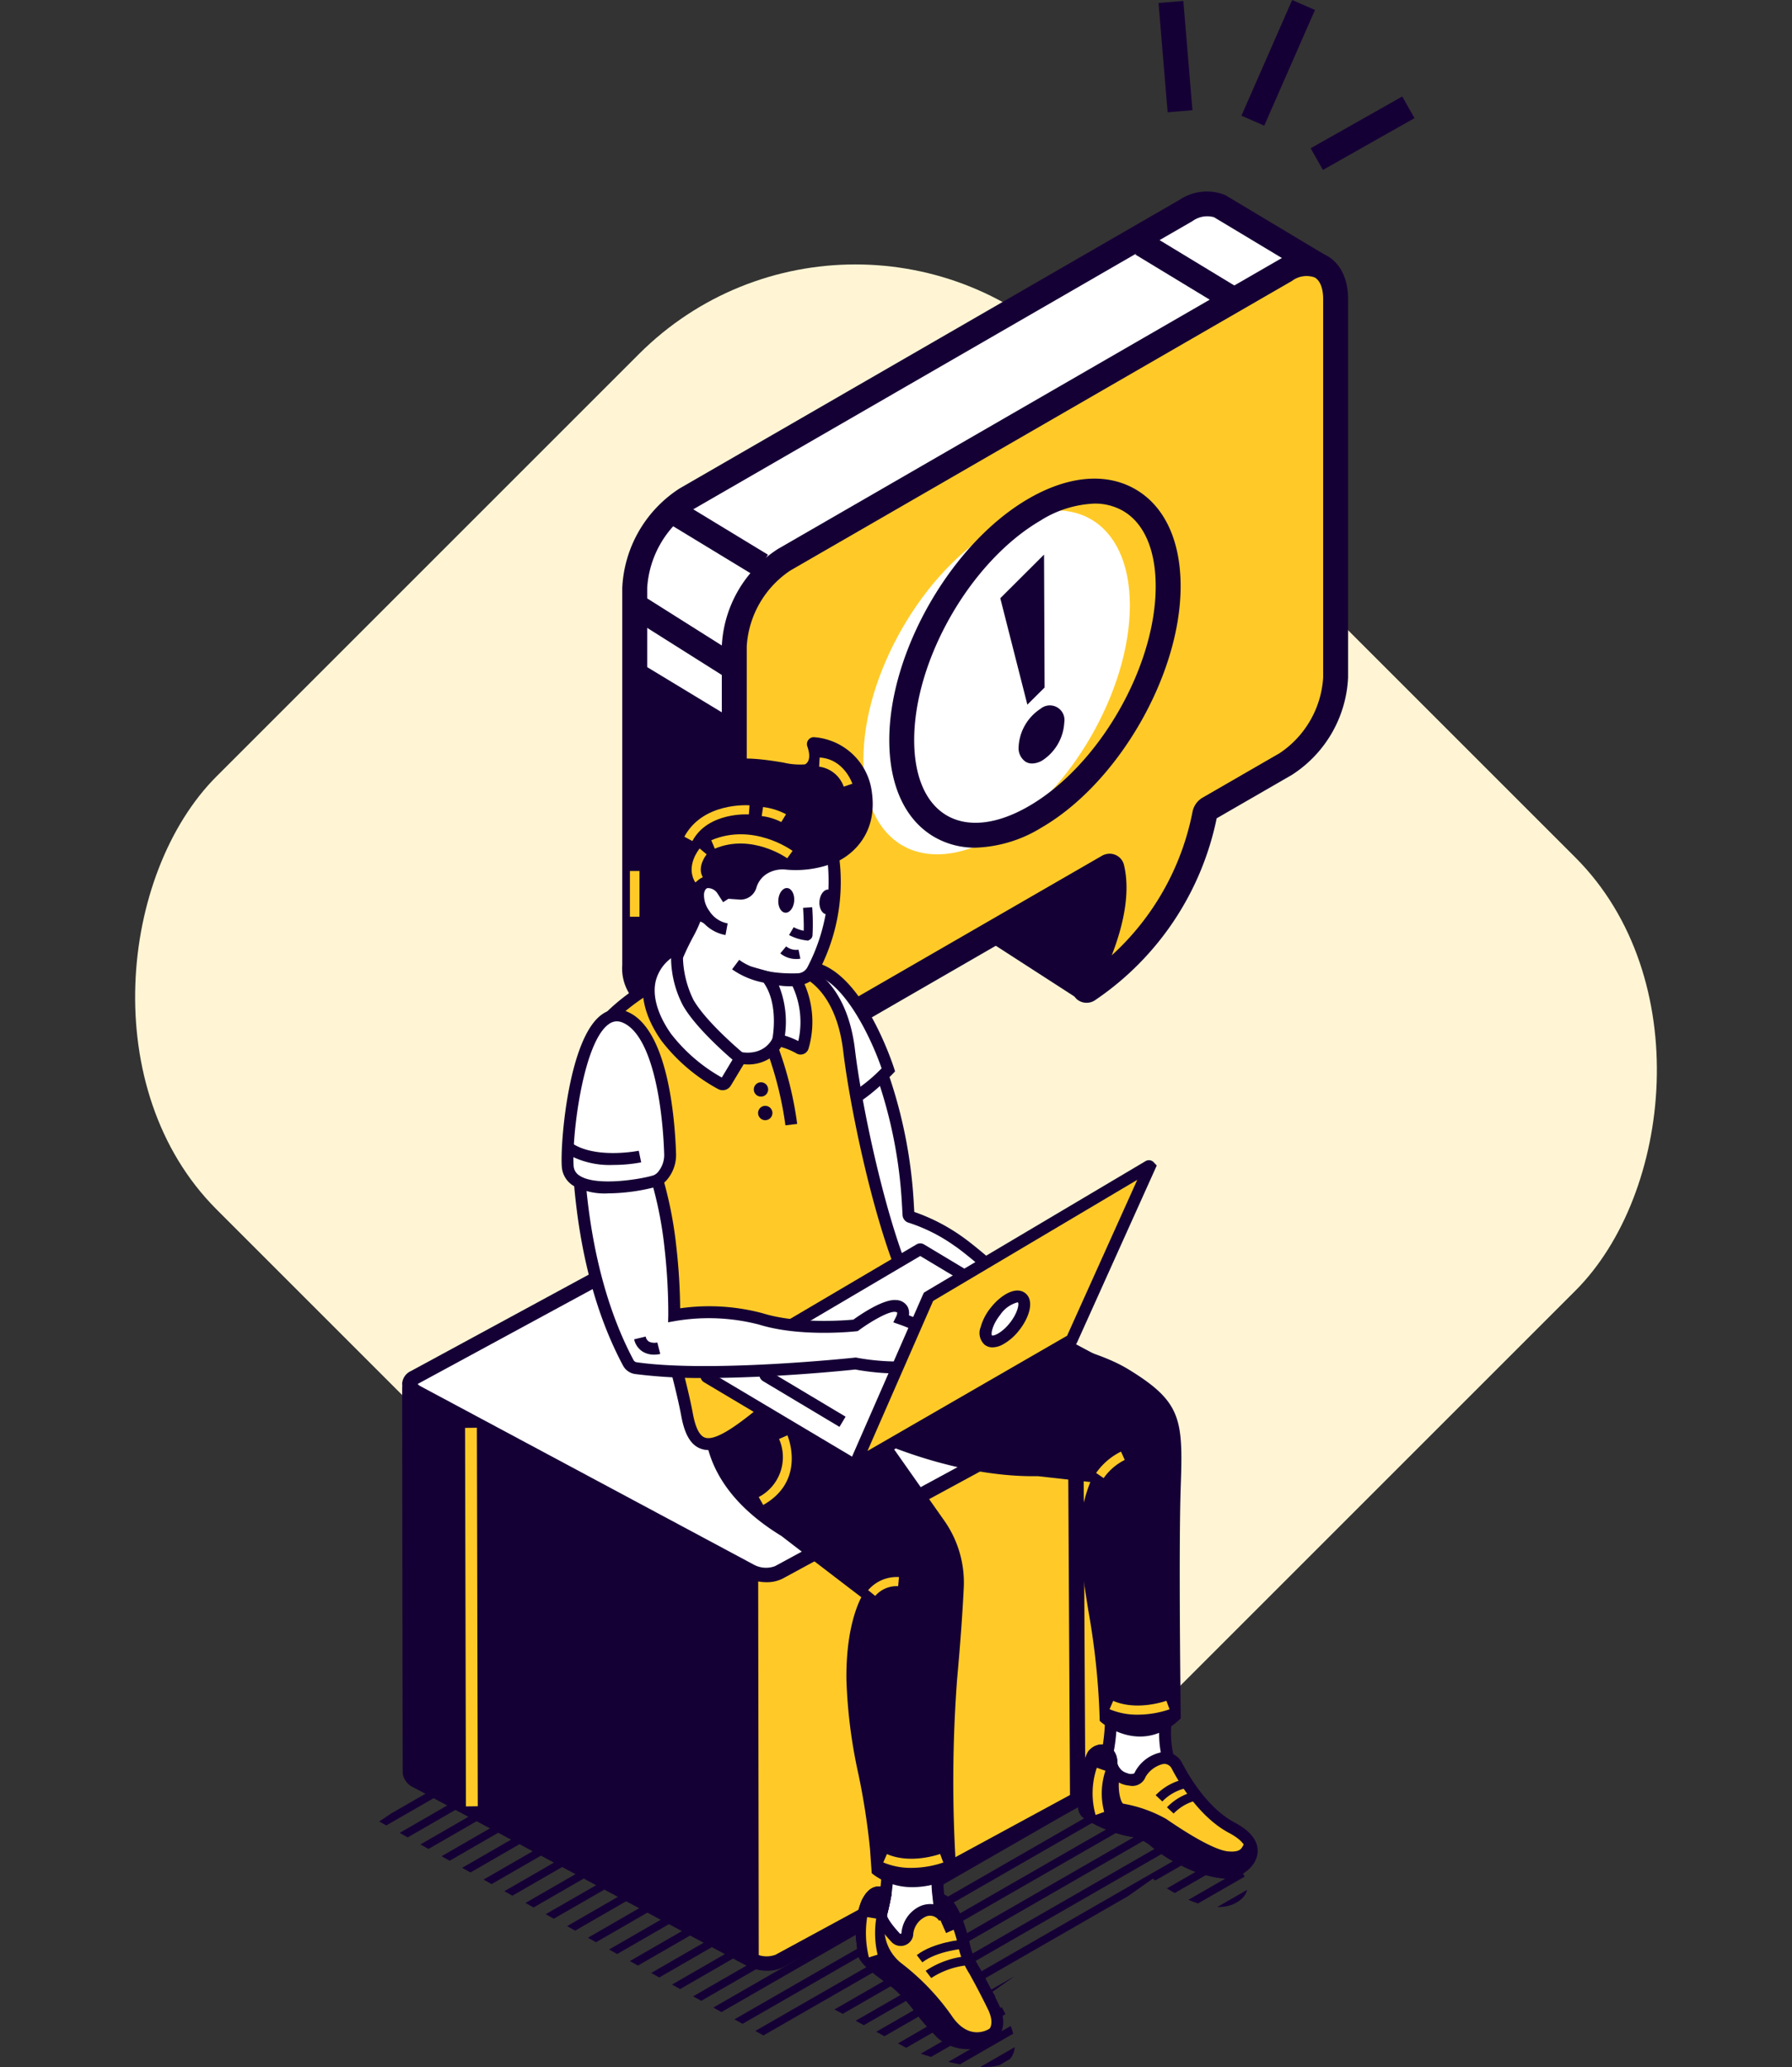 <svg xmlns="http://www.w3.org/2000/svg" xmlns:xlink="http://www.w3.org/1999/xlink" width="234.052" height="270" viewBox="0 0 234.052 270">
  <rect x="0" y="0" width="234.052" height="270" fill="#333333" stroke="none"/>
  <defs>
    <clipPath id="clip-path">
      <path id="Path_102035" data-name="Path 102035" d="M856.454,772.684l-8.668,5.793,50.636,28.2,7.9-4.142,10.638,5.689s21.5,8.679,10.92-7.5l20.942-14.773s7.084,5.611,11.1,3.016-2.841-7.029-2.841-7.029l-36.459-17.093Z" transform="translate(-847.786 -764.838)" fill="none"/>
    </clipPath>
  </defs>
  <g id="t4-i5" transform="translate(-420.474 -2478)">
    <g id="t4-i5-2" data-name="t4-i5">
      <rect id="Rectangle_6810" data-name="Rectangle 6810" width="173" height="158" rx="40" transform="translate(532.197 2495.974) rotate(45)" fill="#fff5d4"/>
      <g id="Group_59065" data-name="Group 59065" transform="translate(-377.786 1851.784)">
        <g id="Group_58975" data-name="Group 58975" transform="translate(847.786 850.51)">
          <g id="Group_58974" data-name="Group 58974" clip-path="url(#clip-path)">
            <g id="Group_58973" data-name="Group 58973" transform="translate(-5.007 -19.148)">
              <g id="Group_58946" data-name="Group 58946" transform="translate(10.994 6.065)">
                <rect id="Rectangle_7507" data-name="Rectangle 7507" width="71.245" height="1.037" transform="translate(0 35.588) rotate(-29.968)" fill="#150035"/>
              </g>
              <g id="Group_58947" data-name="Group 58947" transform="translate(13.816 7.572)">
                <rect id="Rectangle_7508" data-name="Rectangle 7508" width="71.245" height="1.037" transform="translate(0 35.582) rotate(-29.962)" fill="#150035"/>
              </g>
              <g id="Group_58948" data-name="Group 58948" transform="translate(16.378 9.176)">
                <rect id="Rectangle_7509" data-name="Rectangle 7509" width="71.245" height="1.037" transform="translate(0 35.582) rotate(-29.962)" fill="#150035"/>
              </g>
              <g id="Group_58949" data-name="Group 58949" transform="translate(19.255 10.654)">
                <path id="Path_102033" data-name="Path 102033" d="M857.108,796.063l-.517-.9,61.727-35.575.517.9Z" transform="translate(-856.592 -759.589)" fill="#150035"/>
              </g>
              <g id="Group_58950" data-name="Group 58950" transform="translate(21.612 12.337)">
                <rect id="Rectangle_7510" data-name="Rectangle 7510" width="71.245" height="1.037" transform="translate(0 35.516) rotate(-29.901)" fill="#150035"/>
              </g>
              <g id="Group_58951" data-name="Group 58951" transform="translate(24.454 13.808)">
                <rect id="Rectangle_7511" data-name="Rectangle 7511" width="71.246" height="1.037" transform="translate(0 35.582) rotate(-29.962)" fill="#150035"/>
              </g>
              <g id="Group_58952" data-name="Group 58952" transform="translate(27.018 15.408)">
                <rect id="Rectangle_7512" data-name="Rectangle 7512" width="71.245" height="1.037" transform="translate(0 35.592) rotate(-29.972)" fill="#150035"/>
              </g>
              <g id="Group_58953" data-name="Group 58953" transform="translate(29.896 16.881)">
                <rect id="Rectangle_7513" data-name="Rectangle 7513" width="71.246" height="1.037" transform="translate(0 35.592) rotate(-29.972)" fill="#150035"/>
              </g>
              <g id="Group_58954" data-name="Group 58954" transform="translate(32.455 18.49)">
                <rect id="Rectangle_7514" data-name="Rectangle 7514" width="71.246" height="1.037" transform="translate(0 35.582) rotate(-29.962)" fill="#150035"/>
              </g>
              <g id="Group_58955" data-name="Group 58955" transform="translate(35.325 19.991)">
                <rect id="Rectangle_7515" data-name="Rectangle 7515" width="71.246" height="1.037" transform="translate(0 35.582) rotate(-29.962)" fill="#150035"/>
              </g>
              <g id="Group_58956" data-name="Group 58956" transform="translate(37.89 21.59)">
                <rect id="Rectangle_7516" data-name="Rectangle 7516" width="71.246" height="1.037" transform="translate(0 35.592) rotate(-29.972)" fill="#150035"/>
              </g>
              <g id="Group_58957" data-name="Group 58957" transform="translate(40.765 23.069)">
                <rect id="Rectangle_7517" data-name="Rectangle 7517" width="71.245" height="1.037" transform="translate(0 35.582) rotate(-29.962)" fill="#150035"/>
              </g>
              <g id="Group_58958" data-name="Group 58958" transform="translate(43.121 24.755)">
                <rect id="Rectangle_7518" data-name="Rectangle 7518" width="71.245" height="1.037" transform="translate(0 35.516) rotate(-29.901)" fill="#150035"/>
              </g>
              <g id="Group_58959" data-name="Group 58959" transform="translate(45.943 26.263)">
                <rect id="Rectangle_7519" data-name="Rectangle 7519" width="71.245" height="1.037" transform="translate(0 35.51) rotate(-29.895)" fill="#150035"/>
              </g>
              <g id="Group_58960" data-name="Group 58960" transform="translate(48.505 27.867)">
                <rect id="Rectangle_7520" data-name="Rectangle 7520" width="71.245" height="1.037" transform="matrix(0.867, -0.498, 0.498, 0.867, 0, 35.51)" fill="#150035"/>
              </g>
              <g id="Group_58961" data-name="Group 58961" transform="translate(51.392 29.325)">
                <rect id="Rectangle_7521" data-name="Rectangle 7521" width="71.245" height="1.037" transform="translate(0 35.541) rotate(-29.925)" fill="#150035"/>
              </g>
              <g id="Group_58962" data-name="Group 58962" transform="translate(53.945 30.945)">
                <rect id="Rectangle_7522" data-name="Rectangle 7522" width="71.245" height="1.037" transform="translate(0 35.51) rotate(-29.895)" fill="#150035"/>
              </g>
              <g id="Group_58963" data-name="Group 58963" transform="translate(55.186 33.216)">
                <rect id="Rectangle_7523" data-name="Rectangle 7523" width="71.245" height="1.036" transform="translate(0 35.516) rotate(-29.901)" fill="#150035"/>
              </g>
              <g id="Group_58964" data-name="Group 58964" transform="translate(58.026 34.691)">
                <path id="Path_102034" data-name="Path 102034" d="M881.071,810.918l-.517-.9,61.727-35.575.517.9Z" transform="translate(-880.554 -774.444)" fill="#150035"/>
              </g>
              <g id="Group_58965" data-name="Group 58965" transform="translate(60.569 36.328)">
                <rect id="Rectangle_7524" data-name="Rectangle 7524" width="71.245" height="1.037" transform="translate(0 35.51) rotate(-29.895)" fill="#150035"/>
              </g>
              <g id="Group_58966" data-name="Group 58966" transform="translate(63.459 37.781)">
                <rect id="Rectangle_7525" data-name="Rectangle 7525" width="71.245" height="1.037" transform="translate(0 35.551) rotate(-29.934)" fill="#150035"/>
              </g>
              <g id="Group_58967" data-name="Group 58967" transform="translate(66.009 39.406)">
                <rect id="Rectangle_7526" data-name="Rectangle 7526" width="71.245" height="1.037" transform="translate(0 35.51) rotate(-29.895)" fill="#150035"/>
              </g>
              <g id="Group_58968" data-name="Group 58968">
                <rect id="Rectangle_7527" data-name="Rectangle 7527" width="71.245" height="1.037" transform="translate(0 35.516) rotate(-29.901)" fill="#150035"/>
              </g>
              <g id="Group_58969" data-name="Group 58969" transform="translate(2.846 1.464)">
                <rect id="Rectangle_7528" data-name="Rectangle 7528" width="71.246" height="1.037" transform="translate(0 35.598) rotate(-29.977)" fill="#150035"/>
              </g>
              <g id="Group_58970" data-name="Group 58970" transform="translate(5.405 3.073)">
                <rect id="Rectangle_7529" data-name="Rectangle 7529" width="71.245" height="1.037" transform="translate(0 35.588) rotate(-29.968)" fill="#150035"/>
              </g>
              <g id="Group_58971" data-name="Group 58971" transform="translate(8.283 4.547)">
                <rect id="Rectangle_7530" data-name="Rectangle 7530" width="71.245" height="1.037" transform="translate(0 35.587) rotate(-29.967)" fill="#150035"/>
              </g>
              <g id="Group_58972" data-name="Group 58972" transform="translate(10.845 6.151)">
                <rect id="Rectangle_7531" data-name="Rectangle 7531" width="71.246" height="1.037" transform="translate(0 35.588) rotate(-29.968)" fill="#150035"/>
              </g>
            </g>
          </g>
        </g>
        <g id="Group_58995" data-name="Group 58995" transform="translate(879.532 626.216)">
          <g id="Group_58993" data-name="Group 58993">
            <g id="Group_58988" data-name="Group 58988" transform="translate(0 25.003)">
              <g id="Group_58985" data-name="Group 58985">
                <g id="Group_58983" data-name="Group 58983">
                  <g id="Group_58982" data-name="Group 58982">
                    <g id="Group_58976" data-name="Group 58976" transform="translate(44.704 71.935)">
                      <path id="Path_102036" data-name="Path 102036" d="M909.864,717.521l-13.688-8.844a.241.241,0,0,1-.057-.358l17.384-21.1a.243.243,0,0,1,.426.1l2.772,12.838,0,.036.662,8.81a.25.25,0,0,1-.057.175l-7.129,8.292A.242.242,0,0,1,909.864,717.521Z" transform="translate(-894.399 -685.506)" fill="#150035"/>
                      <path id="Path_102037" data-name="Path 102037" d="M909.62,719.51l-13.689-8.842a1.863,1.863,0,0,1-.835-1.283l-.062-.914,17.844-21.656a1.845,1.845,0,0,1,1.887-.631,1.869,1.869,0,0,1,1.388,1.417l2.76,12.786.71,9.114-.006.846-7.559,8.794a1.873,1.873,0,0,1-2.438.369Zm6.111-18.449-2.155-9.975L899,708.773l11.368,7.349,5.971-6.945Z" transform="translate(-895.035 -686.127)" fill="#150035"/>
                    </g>
                    <g id="Group_58977" data-name="Group 58977">
                      <path id="Path_102038" data-name="Path 102038" d="M875.106,681.254l65.334-37.723a4.78,4.78,0,0,1,4.262-.6h0l12.781,7.656a.353.353,0,0,1,.079.545l-15.269,16.143a.352.352,0,0,0-.094.244v26.67a14.843,14.843,0,0,1-6.7,11.592l-9.74,5.623c-.236.338-.443.626-.681.963a35.943,35.943,0,0,1-15.15,22.767c-.466.319-.778-.147-.469-.736,1.573-2.985,4.534-9.482,3.628-14.593-.5-.215-.576-.249-1.074-.461l-20.156,11.634a.354.354,0,0,0-.152.183L883.3,753.615a.351.351,0,0,1-.5.181l-12.645-7.606h0a4.685,4.685,0,0,1-1.734-4.09V692.844A14.842,14.842,0,0,1,875.106,681.254Z" transform="translate(-866.785 -641.056)" fill="#fff"/>
                      <path id="Path_102039" data-name="Path 102039" d="M882.575,755.8l-12.713-7.653a6.245,6.245,0,0,1-2.456-5.438V693.458a16.367,16.367,0,0,1,7.508-13l65.333-37.723a6.392,6.392,0,0,1,5.916-.586l12.747,7.635a1.98,1.98,0,0,1,.458,3.076l-14.92,15.777V694.8a16.358,16.358,0,0,1-7.5,13l-9.436,5.45-.267.375a37.433,37.433,0,0,1-15.764,23.461,1.987,1.987,0,0,1-2.479-.1,2.213,2.213,0,0,1-.351-2.736c1.2-2.277,3.759-7.7,3.6-12.2l-18.557,10.718L885.439,754.8a1.967,1.967,0,0,1-1.181,1.168,1.927,1.927,0,0,1-.667.12A2.025,2.025,0,0,1,882.575,755.8Zm32.587-36.528.152.859c.642,3.621-.414,7.754-1.736,11.145A34.383,34.383,0,0,0,924.1,712.7l.065-.364,1.107-1.555,10.043-5.8a13.2,13.2,0,0,0,5.883-10.179v-26.67a1.981,1.981,0,0,1,.537-1.361l14.179-14.991-11.221-6.741a3.275,3.275,0,0,0-2.815.511l-65.333,37.723a13.221,13.221,0,0,0-5.881,10.184v49.254a3.225,3.225,0,0,0,.947,2.7l11.324,6.817,7.881-21.037.361-.719,21.36-12.331Z" transform="translate(-867.406 -641.668)" fill="#150035"/>
                    </g>
                    <g id="Group_58978" data-name="Group 58978" transform="translate(13.002 7.768)">
                      <path id="Path_102040" data-name="Path 102040" d="M882.966,686.19l65.507-37.823c3.6-2.076,6.519-.392,6.519,3.763v49.458a14.4,14.4,0,0,1-6.519,11.286L938.4,718.693a1.185,1.185,0,0,0-.508.775,35.883,35.883,0,0,1-15.158,22.861c-.472.319-.783-.147-.476-.734,1.628-3.087,4.746-9.943,3.521-15.124-.058-.248-.293-.324-.539-.18L882.966,750.7c-3.6,2.078-6.517.395-6.517-3.763V697.476A14.407,14.407,0,0,1,882.966,686.19Z" transform="translate(-874.82 -645.845)" fill="#ffca28"/>
                      <path id="Path_102041" data-name="Path 102041" d="M878.165,753.186c-1.754-1.015-2.723-3.013-2.723-5.624V698.1a15.983,15.983,0,0,1,7.331-12.693l65.506-37.823c2.272-1.311,4.487-1.468,6.237-.458s2.723,3.014,2.723,5.629v49.458a15.984,15.984,0,0,1-7.331,12.7l-9.831,5.676a37.847,37.847,0,0,1-15.81,23.709,1.981,1.981,0,0,1-2.474-.091,2.216,2.216,0,0,1-.358-2.739c1.218-2.312,3.76-7.71,3.6-12.2L884.4,752.731a7.527,7.527,0,0,1-3.726,1.112A4.945,4.945,0,0,1,878.165,753.186Zm48.709-27.809a1.921,1.921,0,0,1,1.105,1.343c.888,3.765-.206,8.173-1.607,11.769a34.211,34.211,0,0,0,10.533-18.661,2.762,2.762,0,0,1,1.3-1.919l10.075-5.815a12.835,12.835,0,0,0,5.705-9.881V652.755c0-1.383-.4-2.409-1.1-2.812a3.157,3.157,0,0,0-2.98.456L884.4,688.219A12.833,12.833,0,0,0,878.7,698.1v49.461c0,1.383.4,2.406,1.1,2.807s1.785.236,2.982-.455l42.271-24.406a2.113,2.113,0,0,1,1.057-.294A1.945,1.945,0,0,1,926.874,725.377Z" transform="translate(-875.442 -646.469)" fill="#150035"/>
                    </g>
                    <g id="Group_58979" data-name="Group 58979" transform="translate(5.926 40.518)">
                      <rect id="Rectangle_7532" data-name="Rectangle 7532" width="3.254" height="13.355" transform="translate(0 2.781) rotate(-58.709)" fill="#150035"/>
                    </g>
                    <g id="Group_58980" data-name="Group 58980" transform="translate(67.022 5.471)">
                      <rect id="Rectangle_7533" data-name="Rectangle 7533" width="3.253" height="13.357" transform="translate(0 2.781) rotate(-58.748)" fill="#150035"/>
                    </g>
                    <g id="Group_58981" data-name="Group 58981" transform="translate(1.174 52.946)">
                      <rect id="Rectangle_7534" data-name="Rectangle 7534" width="3.255" height="14.889" transform="matrix(0.534, -0.846, 0.846, 0.534, 0, 2.753)" fill="#150035"/>
                    </g>
                  </g>
                </g>
                <g id="Group_58984" data-name="Group 58984" transform="translate(1.627 61.154)">
                  <path id="Path_102042" data-name="Path 102042" d="M868.411,679.464l13,7.875v42.885l-12.584-6.9-.419-3.071Z" transform="translate(-868.411 -679.464)" fill="#150035"/>
                </g>
              </g>
              <g id="Group_58987" data-name="Group 58987" transform="translate(31.497 37.519)">
                <g id="Group_58986" data-name="Group 58986">
                  <path id="Path_102043" data-name="Path 102043" d="M921.673,679.84c0,11.095-7.791,24.588-17.4,30.136s-17.4,1.05-17.4-10.045,7.789-24.592,17.4-30.139S921.673,668.742,921.673,679.84Z" transform="translate(-886.872 -663.275)" fill="#fff"/>
                  <path id="Path_102044" data-name="Path 102044" d="M894.868,711.68c-3.811-2.2-5.907-6.7-5.907-12.672,0-11.595,8.169-25.748,18.213-31.547,5.176-2.989,10.124-3.419,13.931-1.218s5.909,6.7,5.909,12.674c0,11.6-8.171,25.748-18.209,31.545a17.416,17.416,0,0,1-8.593,2.6A10.529,10.529,0,0,1,894.868,711.68Zm13.936-41.4c-9.148,5.285-16.59,18.174-16.59,28.731,0,4.76,1.521,8.26,4.281,9.855s6.559,1.165,10.677-1.217c9.148-5.28,16.585-18.169,16.585-28.73,0-4.76-1.518-8.263-4.281-9.857a7.349,7.349,0,0,0-3.723-.945A14.257,14.257,0,0,0,908.8,670.276Z" transform="translate(-885.582 -664.857)" fill="#150035"/>
                </g>
                <path id="Path_102045" data-name="Path 102045" d="M903.708,688.354l-2.251,2.234-3.536-13.9,5.714-5.7Z" transform="translate(-880.043 -661.067)" fill="#150035"/>
                <path id="Path_102046" data-name="Path 102046" d="M900.328,690.52a2.152,2.152,0,0,1-.926-1.984,6.314,6.314,0,0,1,2.853-4.941,1.91,1.91,0,0,1,3.108,1.794,6.317,6.317,0,0,1-2.853,4.942,2.737,2.737,0,0,1-1.346.408A1.647,1.647,0,0,1,900.328,690.52Z" transform="translate(-879.128 -653.528)" fill="#150035"/>
              </g>
            </g>
            <g id="Group_58992" data-name="Group 58992" transform="translate(70.042)">
              <g id="Group_58989" data-name="Group 58989" transform="translate(0 0.122)">
                <rect id="Rectangle_7535" data-name="Rectangle 7535" width="3.252" height="14.321" transform="matrix(0.997, -0.083, 0.083, 0.997, 0, 0.269)" fill="#150035"/>
              </g>
              <g id="Group_58990" data-name="Group 58990" transform="translate(10.827)">
                <path id="Path_102047" data-name="Path 102047" d="M920.368,642.629l6.625-15.11-2.981-1.3-6.625,15.11Z" transform="translate(-917.386 -626.216)" fill="#150035"/>
              </g>
              <g id="Group_58991" data-name="Group 58991" transform="translate(19.87 12.603)">
                <rect id="Rectangle_7536" data-name="Rectangle 7536" width="13.743" height="3.251" transform="translate(0 6.764) rotate(-29.485)" fill="#150035"/>
              </g>
            </g>
          </g>
          <g id="Group_58994" data-name="Group 58994" transform="translate(1 113.776)">
            <rect id="Rectangle_7537" data-name="Rectangle 7537" width="1.253" height="5.977" fill="#ffca28"/>
          </g>
        </g>
        <g id="Group_58998" data-name="Group 58998" transform="translate(871.215 823.293)">
          <g id="Group_58996" data-name="Group 58996" transform="translate(0.049 3.022)">
            <path id="Path_102048" data-name="Path 102048" d="M872.665,750.363a.468.468,0,0,1,.464.513l-1.377,6.92c0,.83-.811,1.658-2.432,2.06a5.745,5.745,0,0,1-2.734,0c-1.623-.4-2.433-1.23-2.433-2.06l-1.375-6.92a.466.466,0,0,1,.464-.513Z" transform="translate(-862 -749.588)" fill="#150035"/>
            <path id="Path_102049" data-name="Path 102049" d="M866.7,760.9c-1.851-.456-2.972-1.471-3.019-2.728l-1.374-6.927a1.239,1.239,0,0,1,1.234-1.364h9.423a1.249,1.249,0,0,1,.921.408,1.28,1.28,0,0,1,.3,1.031l-1.364,6.852c-.047,1.256-1.168,2.272-3.019,2.728a6.466,6.466,0,0,1-3.107,0Zm-2.78-9.469,1.293,6.506.015.151c0,.426.571.995,1.843,1.309a5,5,0,0,0,2.366,0c1.273-.316,1.843-.883,1.843-1.309l1.311-6.657Z" transform="translate(-862.296 -749.884)" fill="#150035"/>
          </g>
          <g id="Group_58997" data-name="Group 58997">
            <path id="Path_102050" data-name="Path 102050" d="M864.276,749.383c-2.042,1.178-2.042,3.089,0,4.267a8.172,8.172,0,0,0,7.391,0c2.042-1.178,2.042-3.089,0-4.267A8.161,8.161,0,0,0,864.276,749.383Z" transform="translate(-861.97 -747.719)" fill="#39a1ff"/>
            <path id="Path_102051" data-name="Path 102051" d="M864.185,754.619a3.009,3.009,0,0,1,0-5.61,8.894,8.894,0,0,1,8.166,0,3.01,3.01,0,0,1,0,5.61,8.913,8.913,0,0,1-8.166,0Zm.775-4.268a1.507,1.507,0,0,0,0,2.926,7.42,7.42,0,0,0,6.614,0,1.507,1.507,0,0,0,0-2.926,7.43,7.43,0,0,0-6.614,0Z" transform="translate(-862.266 -748.017)" fill="#150035"/>
          </g>
        </g>
        <g id="Group_59006" data-name="Group 59006" transform="translate(850.779 780.862)">
          <g id="Group_59005" data-name="Group 59005">
            <g id="Group_59002" data-name="Group 59002">
              <g id="Group_58999" data-name="Group 58999" transform="translate(0.031 8.656)">
                <path id="Path_102052" data-name="Path 102052" d="M898.515,819.631l44.214-23.986a1,1,0,0,0,.633-.911h0c0-.021,0-.04,0-.061l-.081-50.251a.369.369,0,0,0-.379-.353l-29.833-8.419a.394.394,0,0,1-.188-.047l-14.007-7.386a4.366,4.366,0,0,0-3.691-.155l-30.057,16.423a.405.405,0,0,1-.194.049l-14.271-.112a.37.37,0,0,0-.385.359l.06,50.288a1.477,1.477,0,0,0,.891,1.063l43.6,23.343A4.362,4.362,0,0,0,898.515,819.631Z" transform="translate(-849.272 -726.783)" fill="#ffca28"/>
                <path id="Path_102053" data-name="Path 102053" d="M894.709,820.649,851.1,797.3a2.37,2.37,0,0,1-1.39-1.866l-.058-50.288a1.241,1.241,0,0,1,.406-.926,1.58,1.58,0,0,1,.99-.377l14.1.11,29.916-16.345a5.363,5.363,0,0,1,4.683.152l13.891,7.323,29.841,8.42a1.335,1.335,0,0,1,1.186,1.269l.081,50.269a1.9,1.9,0,0,1-1.131,1.773L899.4,820.8l-.006,0a4.517,4.517,0,0,1-2.1.466A5.545,5.545,0,0,1,894.709,820.649Zm47.9-25.458c.094-.049.134-.091.128-.151l-.076-49.808-29.409-8.3a1.435,1.435,0,0,1-.487-.155l-14.019-7.393a3.352,3.352,0,0,0-2.676-.155L866,745.662a1.481,1.481,0,0,1-.693.168l-13.64-.105.05,49.623a.875.875,0,0,0,.392.33l43.606,23.348a3.351,3.351,0,0,0,2.683.152Z" transform="translate(-849.655 -727.142)" fill="#150035"/>
              </g>
              <g id="Group_59000" data-name="Group 59000" transform="translate(0.031 25.353)">
                <path id="Path_102054" data-name="Path 102054" d="M863.3,738.047c-.032-.011-12.519,0-12.519,0a.48.48,0,0,0-.5.466l.058,50.18a1.477,1.477,0,0,0,.891,1.063l43.425,23.249a.116.116,0,0,0,.173-.1l-.079-50.557-.011-.016h0C895.833,759.654,863.3,738.047,863.3,738.047Z" transform="translate(-849.271 -737.103)" fill="#150035"/>
                <path id="Path_102055" data-name="Path 102055" d="M851.1,790.923a2.367,2.367,0,0,1-1.392-1.866l-.058-50.178a1.339,1.339,0,0,1,.44-1,1.509,1.509,0,0,1,1.065-.409c12.663-.015,12.666-.011,12.863.057l.238.116c.082.053,8.242,5.477,16.162,11.16,15.394,11.043,16.005,13.045,15.711,14.017l.076,50.442a1.036,1.036,0,0,1-.553.913l-.618.273Zm42.907-28.155.105-.257c-.893-2.3-16.179-13.475-30.764-23.17-1.511-.008-8.368,0-11.685,0l.05,49.628a.862.862,0,0,0,.392.33l42.078,22.529-.062-48.871Z" transform="translate(-849.655 -737.462)" fill="#150035"/>
              </g>
              <g id="Group_59001" data-name="Group 59001">
                <path id="Path_102056" data-name="Path 102056" d="M850.9,746.7l44.213-23.986a4.371,4.371,0,0,1,3.691.154l43.6,23.345c1.089.592,1.205,1.482.257,1.989l-44.214,23.986a4.362,4.362,0,0,1-3.689-.155l-43.6-23.343C850.066,748.094,849.951,747.2,850.9,746.7Z" transform="translate(-849.252 -721.434)" fill="#fff"/>
                <path id="Path_102057" data-name="Path 102057" d="M894.64,773.2l-43.6-23.346a2.321,2.321,0,0,1-1.4-1.942,1.942,1.942,0,0,1,1.146-1.67L895,722.258a5.384,5.384,0,0,1,4.689.155l43.6,23.348a2.316,2.316,0,0,1,1.4,1.94,1.94,1.94,0,0,1-1.142,1.668l-44.219,23.989a4.538,4.538,0,0,1-2.1.464A5.55,5.55,0,0,1,894.64,773.2Zm47.646-25.82-43.6-23.346a3.342,3.342,0,0,0-2.681-.154l-44.213,23.984,0,0a.68.68,0,0,1-.121.063,1.093,1.093,0,0,0,.379.3l43.606,23.348a3.346,3.346,0,0,0,2.679.154l44.219-23.987a.578.578,0,0,1,.118-.063A1.081,1.081,0,0,0,942.286,747.382Z" transform="translate(-849.636 -721.793)" fill="#150035"/>
              </g>
            </g>
            <g id="Group_59003" data-name="Group 59003" transform="translate(86.962 29.781)">
              <path id="Path_102058" data-name="Path 102058" d="M903.654,790.771l2.009-.056-.272-50.516-2.009.056Z" transform="translate(-903.382 -740.199)" fill="#150035"/>
            </g>
            <g id="Group_59004" data-name="Group 59004" transform="translate(8.221 31.852)">
              <path id="Path_102059" data-name="Path 102059" d="M854.834,790.943l1.546-.021-.117-49.444-1.546.021Z" transform="translate(-854.717 -741.478)" fill="#ffca28"/>
            </g>
          </g>
        </g>
        <g id="Group_59064" data-name="Group 59064" transform="translate(871.613 722.509)">
          <g id="Group_59007" data-name="Group 59007" transform="translate(69.338 124.429)">
            <path id="Path_102060" data-name="Path 102060" d="M914.541,766.667a13.7,13.7,0,0,0,.807,6.127c1.193,2.633-.3,5.215-4.668,4.024l-4.718-2.683a24.153,24.153,0,0,0,1.434-7.606c.057-4.115,3.186-3.369,3.186-3.369Z" transform="translate(-904.996 -762.335)" fill="#fff"/>
            <path id="Path_102061" data-name="Path 102061" d="M910.845,777.859l-5.48-3.087.246-.625a23.6,23.6,0,0,0,1.379-7.334,4.3,4.3,0,0,1,1.4-3.529,3.479,3.479,0,0,1,2.741-.583l.189.045,4.4,3.9-.044.4a12.925,12.925,0,0,0,.744,5.725,3.877,3.877,0,0,1-.3,4.192,3.832,3.832,0,0,1-3.069,1.225A8.363,8.363,0,0,1,910.845,777.859Zm-.238-13.672a1.857,1.857,0,0,0-1.267.319,3.063,3.063,0,0,0-.8,2.328,24.956,24.956,0,0,1-1.259,7.244l4.066,2.312c1.683.438,2.992.285,3.6-.434a2.393,2.393,0,0,0,.065-2.547,13.939,13.939,0,0,1-.906-6.124Z" transform="translate(-905.365 -762.63)" fill="#150035"/>
          </g>
          <g id="Group_59008" data-name="Group 59008" transform="translate(40.299 144.323)">
            <path id="Path_102062" data-name="Path 102062" d="M895.92,778.688a12.65,12.65,0,0,0,.746,5.66c1.1,2.432-.447,5.49-4.482,4.388L888,785.586a22.33,22.33,0,0,0,1.322-7.026c.053-3.8,2.943-3.11,2.943-3.11Z" transform="translate(-887.06 -774.631)" fill="#fff"/>
            <path id="Path_102063" data-name="Path 102063" d="M892.338,789.778l-4.92-3.632.217-.549a21.653,21.653,0,0,0,1.27-6.752,4.025,4.025,0,0,1,1.316-3.306,3.288,3.288,0,0,1,2.581-.548l.189.045,4.1,3.631-.045.4a11.856,11.856,0,0,0,.683,5.257,4.149,4.149,0,0,1-.477,4.395,3.981,3.981,0,0,1-3.134,1.314A6.8,6.8,0,0,1,892.338,789.778Zm-.057-13.3a1.607,1.607,0,0,0-1.12.291,2.787,2.787,0,0,0-.709,2.1,23.193,23.193,0,0,1-1.176,6.739l3.608,2.715c1.422.354,2.552.142,3.189-.608a2.6,2.6,0,0,0,.244-2.751,12.887,12.887,0,0,1-.843-5.655Z" transform="translate(-887.418 -774.925)" fill="#150035"/>
          </g>
          <g id="Group_59014" data-name="Group 59014" transform="translate(67.474 131.555)">
            <g id="Group_59009" data-name="Group 59009">
              <path id="Path_102064" data-name="Path 102064" d="M914.683,768.594a1.828,1.828,0,0,1,2.113.938c.913,1.762,3.461,6.134,7.184,8.1,4.721,2.495,2,5.328-.267,5.825-1.391.306-3.99-.672-6.016-1.6a17.9,17.9,0,0,1-3.864-2.5,6.212,6.212,0,0,0-3.11-1.356,16.871,16.871,0,0,1-5.59-2.246.911.911,0,0,1-.438-.853c.113-1.633.51-6.346,1.306-6.953.964-.734,2.066-.726,2.241,1.254s3.34,2.849,3.734,1.54A4.321,4.321,0,0,1,914.683,768.594Z" transform="translate(-903.917 -766.738)" fill="#ffca28"/>
              <path id="Path_102065" data-name="Path 102065" d="M917.672,782.867a18.408,18.408,0,0,1-4.032-2.6,5.4,5.4,0,0,0-2.725-1.186,17.325,17.325,0,0,1-5.883-2.351,1.684,1.684,0,0,1-.814-1.569c.466-6.645,1.3-7.278,1.61-7.516a2.208,2.208,0,0,1,2.243-.464,2.47,2.47,0,0,1,1.239,2.267,1.768,1.768,0,0,0,1.267,1.34,1.2,1.2,0,0,0,.955.044,5.015,5.015,0,0,1,3.231-2.679,2.6,2.6,0,0,1,3.019,1.325c.888,1.717,3.336,5.912,6.856,7.773,2.731,1.445,3.132,3.006,2.988,4.063-.225,1.657-1.906,2.867-3.45,3.205a3.426,3.426,0,0,1-.736.073A15.59,15.59,0,0,1,917.672,782.867ZM915.2,769.634h0a3.682,3.682,0,0,0-2.184,1.642,1.837,1.837,0,0,1-2.126,1.157,3.44,3.44,0,0,1-3.121-2.854c-.063-.72-.254-.956-.322-.987s-.312,0-.644.251c-.257.309-.746,2.273-1.037,6.422a.138.138,0,0,0,.066.133,16.155,16.155,0,0,0,5.3,2.144,7.033,7.033,0,0,1,3.495,1.523,16.86,16.86,0,0,0,3.694,2.391c3.681,1.679,5.092,1.641,5.529,1.545.985-.217,2.124-1,2.246-1.9.11-.8-.663-1.684-2.176-2.484-3.907-2.066-6.553-6.584-7.509-8.432a1.086,1.086,0,0,0-.945-.587A.9.9,0,0,0,915.2,769.634Z" transform="translate(-904.213 -767.034)" fill="#150035"/>
            </g>
            <g id="Group_59010" data-name="Group 59010" transform="translate(0.006)">
              <path id="Path_102066" data-name="Path 102066" d="M908.244,769.215a2.01,2.01,0,0,0,.385,1h0c-.527,2.529.081,4.822.976,5.021a17.451,17.451,0,0,1,5.362,1.887c1.59,1.094,6.158,4.173,8.443,4.37,2.262.2,2.506-.82,2.836-1.379.748,1.746-.919,2.992-2.529,3.344-1.392.306-3.99-.672-6.016-1.6a17.891,17.891,0,0,1-3.864-2.5,6.212,6.212,0,0,0-3.11-1.356,16.873,16.873,0,0,1-5.59-2.246.911.911,0,0,1-.438-.853c.113-1.633.51-6.346,1.306-6.953C906.969,767.227,908.071,767.235,908.244,769.215Z" transform="translate(-903.921 -766.738)" fill="#150035"/>
              <path id="Path_102067" data-name="Path 102067" d="M917.676,782.867a18.447,18.447,0,0,1-4.032-2.6,5.4,5.4,0,0,0-2.725-1.186,17.324,17.324,0,0,1-5.883-2.351,1.683,1.683,0,0,1-.814-1.569c.464-6.644,1.3-7.276,1.61-7.516a2.207,2.207,0,0,1,2.243-.464,2.466,2.466,0,0,1,1.238,2.267h0a1.233,1.233,0,0,0,.241.615l.2.278-.069.335c-.468,2.243.086,3.924.383,4.107l.147.031a17.578,17.578,0,0,1,5.488,1.974c5.123,3.521,7.255,4.165,8.071,4.236,1.51.128,1.731-.307,1.974-.77.044-.081.084-.16.128-.231l.777-1.315.6,1.4a2.684,2.684,0,0,1-.049,2.351,4.512,4.512,0,0,1-3.026,2.057,3.416,3.416,0,0,1-.736.073A15.592,15.592,0,0,1,917.676,782.867Zm5.964-.3c-1.718-.149-4.684-1.665-8.815-4.5a16.279,16.279,0,0,0-4.943-1.736l-.149-.034c-1.537-.341-2.061-3.118-1.624-5.621a2.676,2.676,0,0,1-.338-1.089h0c-.065-.72-.254-.956-.322-.987s-.312,0-.644.251c-.259.309-.748,2.275-1.037,6.422a.138.138,0,0,0,.066.133,16.156,16.156,0,0,0,5.3,2.144,7.033,7.033,0,0,1,3.495,1.523,16.832,16.832,0,0,0,3.692,2.391c3.683,1.679,5.094,1.641,5.53,1.545a3.912,3.912,0,0,0,1.2-.476A5.38,5.38,0,0,1,923.64,782.562Z" transform="translate(-904.217 -767.034)" fill="#150035"/>
            </g>
            <g id="Group_59011" data-name="Group 59011" transform="translate(10.115 4.5)">
              <path id="Path_102068" data-name="Path 102068" d="M911.334,772.782A6.187,6.187,0,0,1,914.649,771l-.157-1.183a7.382,7.382,0,0,0-4.027,2.15Z" transform="translate(-910.465 -769.815)" fill="#150035"/>
            </g>
            <g id="Group_59012" data-name="Group 59012" transform="translate(11.591 6.081)">
              <path id="Path_102069" data-name="Path 102069" d="M912.246,773.759a6.211,6.211,0,0,1,3.315-1.786l-.159-1.181a7.385,7.385,0,0,0-4.026,2.15Z" transform="translate(-911.377 -770.792)" fill="#150035"/>
            </g>
            <g id="Group_59013" data-name="Group 59013" transform="translate(1.852 3.063)">
              <path id="Path_102070" data-name="Path 102070" d="M905.774,775.1l1.123-.4a9.394,9.394,0,0,1,.16-5.377l-1.125-.395A10.447,10.447,0,0,0,905.774,775.1Z" transform="translate(-905.358 -768.927)" fill="#ffca28"/>
            </g>
          </g>
          <g id="Group_59021" data-name="Group 59021" transform="translate(38.429 150.125)">
            <g id="Group_59015" data-name="Group 59015">
              <path id="Path_102071" data-name="Path 102071" d="M894.719,781.485a3.606,3.606,0,0,0-2.032,3.008.872.872,0,0,1-1.5.443c-.981-1.057-2.086-2.435-1.916-3.115.3-1.191.539-2.424.539-2.424s-1.238-1.4-2.385.987-.5,5.137-.5,6.284,2.477,2.751,4.4,4.218,3.574,4.422,5.993,6.656c2.365,2.188,9.1,1.463,6.574-3.675s-3.3-5.825-3.67-7.477-1.54-6.433-3.408-6.449a5.422,5.422,0,0,0,.71,2.393A2.168,2.168,0,0,0,894.719,781.485Z" transform="translate(-885.966 -778.215)" fill="#ffca28"/>
              <path id="Path_102072" data-name="Path 102072" d="M897.088,798.41a30.4,30.4,0,0,1-3.141-3.552,18.154,18.154,0,0,0-2.8-3.057c-.312-.239-.641-.482-.971-.725-2-1.482-3.738-2.764-3.738-4.111,0-.233-.031-.536-.063-.892a10.637,10.637,0,0,1,.644-5.729c.528-1.1,1.189-1.707,1.969-1.815a2,2,0,0,1,1.694.652l.254.286-.074.375s-.244,1.254-.542,2.425c0,.006.026.6,1.728,2.438l.165-.045a4.26,4.26,0,0,1,2.527-3.607,3.384,3.384,0,0,1,1.644-.219,3.879,3.879,0,0,1-.053-.608l.011-.77.77.006c.642.006,2.6.023,4.157,7.056a9.775,9.775,0,0,0,1.212,2.705c.553,1.008,1.312,2.39,2.4,4.6,1.469,2.992.016,4.518-.676,5.034a5.336,5.336,0,0,1-3.155.911A5.977,5.977,0,0,1,897.088,798.41ZM897.141,783a1.392,1.392,0,0,0-1.856-.494,2.791,2.791,0,0,0-1.539,2.409,1.647,1.647,0,0,1-2.832.843c-2.134-2.3-2.243-3.255-2.1-3.83.173-.7.328-1.406.426-1.869a.142.142,0,0,0-.039,0c-.058.008-.374.1-.783.951a9.348,9.348,0,0,0-.5,4.914c.039.413.07.765.07,1.036,0,.568,2.024,2.063,3.111,2.866.335.247.668.495.987.738a19.055,19.055,0,0,1,3.069,3.327,29.666,29.666,0,0,0,2.979,3.377,4.731,4.731,0,0,0,5.144.344c.843-.631.914-1.676.21-3.11-1.068-2.178-1.817-3.54-2.364-4.537a10.971,10.971,0,0,1-1.366-3.113,19.457,19.457,0,0,0-1.45-4.484Z" transform="translate(-886.262 -778.511)" fill="#150035"/>
            </g>
            <g id="Group_59016" data-name="Group 59016" transform="translate(0 0.003)">
              <path id="Path_102073" data-name="Path 102073" d="M889.81,779.4s-.241,1.233-.539,2.424a.861.861,0,0,0,0,.113,6.044,6.044,0,0,0-.209.636,5.115,5.115,0,0,0-.146,1.181,6.541,6.541,0,0,0,2.566,5.139,30.716,30.716,0,0,1,6.307,6.568c2.743,4.166,6.021,2.006,6.021,2.006,0,1.082-4.827,1.616-6.49.079-2.419-2.236-4.066-5.189-5.993-6.656s-4.4-3.074-4.4-4.22-.641-3.9.5-6.284S889.81,779.4,889.81,779.4Z" transform="translate(-885.966 -778.217)" fill="#150035"/>
              <path id="Path_102074" data-name="Path 102074" d="M897.088,798.41a30.268,30.268,0,0,1-3.142-3.552,18.212,18.212,0,0,0-2.794-3.056c-.314-.24-.642-.482-.971-.725-2.006-1.482-3.738-2.762-3.738-4.111,0-.233-.031-.536-.063-.892a10.637,10.637,0,0,1,.644-5.729c.528-1.1,1.189-1.707,1.969-1.816a2.011,2.011,0,0,1,1.694.652l.254.286-.074.377s-.234,1.2-.526,2.377v.018l-.057.283a4.986,4.986,0,0,0-.178.532,4.524,4.524,0,0,0-.121,1.006,5.8,5.8,0,0,0,2.273,4.522,31.2,31.2,0,0,1,6.472,6.747c2.228,3.383,4.679,1.956,4.946,1.785l1.2-.791v1.438c0,.39-.189.938-1.089,1.333a7.363,7.363,0,0,1-2.776.477A6,6,0,0,1,897.088,798.41Zm-8.3-16.368.029-.112c.173-.7.328-1.406.426-1.867l-.036,0c-.162.023-.466.285-.786.953a9.342,9.342,0,0,0-.5,4.912c.039.413.07.765.07,1.036,0,.568,2.022,2.061,3.11,2.866.335.248.67.493.989.738a19.16,19.16,0,0,1,3.069,3.325,29.242,29.242,0,0,0,2.979,3.379,1.97,1.97,0,0,0,.416.286,8.364,8.364,0,0,1-1.118-1.377,29.616,29.616,0,0,0-6.144-6.386,7.351,7.351,0,0,1-2.857-5.757,6.116,6.116,0,0,1,.168-1.356,5.791,5.791,0,0,1,.186-.586Z" transform="translate(-886.262 -778.513)" fill="#150035"/>
            </g>
            <g id="Group_59017" data-name="Group 59017" transform="translate(7.957 6.933)">
              <path id="Path_102075" data-name="Path 102075" d="M891.908,785.775c1.938-1.5,5.433-1.788,5.467-1.791l-.094-1.188c-.157.013-3.885.327-6.1,2.035Z" transform="translate(-891.18 -782.796)" fill="#150035"/>
            </g>
            <g id="Group_59018" data-name="Group 59018" transform="translate(9.119 9.085)">
              <path id="Path_102076" data-name="Path 102076" d="M892.625,787.006a10.579,10.579,0,0,1,4.988-1.691l-.073-1.189a11.62,11.62,0,0,0-5.642,1.937Z" transform="translate(-891.898 -784.126)" fill="#150035"/>
            </g>
            <g id="Group_59019" data-name="Group 59019" transform="translate(10.931 3.675)">
              <rect id="Rectangle_7538" data-name="Rectangle 7538" width="1.192" height="2.111" transform="translate(0 0.482) rotate(-23.843)" fill="#150035"/>
            </g>
            <g id="Group_59020" data-name="Group 59020" transform="translate(1.314 4)">
              <path id="Path_102077" data-name="Path 102077" d="M887.465,786.25l1.136-.359a12.329,12.329,0,0,1-.183-4.715l-1.178-.193A13.4,13.4,0,0,0,887.465,786.25Z" transform="translate(-887.075 -780.983)" fill="#ffca28"/>
            </g>
          </g>
          <g id="Group_59028" data-name="Group 59028" transform="translate(18.643 76.701)">
            <g id="Group_59022" data-name="Group 59022">
              <path id="Path_102078" data-name="Path 102078" d="M905.88,804.328a178.443,178.443,0,0,1,.113-25.223c.489-5.385.74-9.273.867-11.927a13.216,13.216,0,0,0-2.388-8.237l-7.933-11.281a.18.18,0,0,1,.218-.269c2.361,1.032,11.351,4.668,20.559,4.5l7.739.859a.2.2,0,0,1,.157.293c-.508.938-2.1,4.412-1.515,10.121.7,6.755,2.236,12.069,2.459,21.107a6.739,6.739,0,0,0,9.038-.3s-.3-21.455,0-30,.2-10.529-6.456-14.6-21.853-5.661-28.9-5.762-19.667,4.471-19.667,4.471L875.2,741.46s-4.471,10.132,9.038,18.376c0,0,7.868,6.045,10.873,8.326a.2.2,0,0,1,.052.272c-.44.723-2.171,4.016-2.084,10.87.1,7.846,2.383,13.905,3.079,22.051l.2,2.781S900.12,807.21,905.88,804.328Z" transform="translate(-873.751 -732.836)" fill="#150035"/>
              <path id="Path_102079" data-name="Path 102079" d="M896.152,805.032l-.26-.212-.22-3.105a91.424,91.424,0,0,0-1.511-9.8,66.644,66.644,0,0,1-1.571-12.307c-.078-6.1,1.252-9.488,1.946-10.833-3.23-2.458-10.42-7.982-10.415-7.985-13.928-8.5-9.391-19.241-9.344-19.348l.089-.2,5.15-3.5.172-.089c.521-.188,12.818-4.606,19.942-4.516,7.794.11,22.641,1.8,29.3,5.877,6.94,4.246,7.132,6.485,6.825,15.287-.294,8.427,0,29.746,0,29.959l0,.348-.256.235c-5.019,4.582-10.019.354-10.069.312l-.259-.225-.008-.341a96.621,96.621,0,0,0-1.471-14.03c-.375-2.348-.731-4.564-.984-7.017a19.628,19.628,0,0,1,1.239-9.813l-6.836-.765c-7.684.134-15.169-2.3-18.986-3.781l6.76,9.613a14.056,14.056,0,0,1,2.529,8.721c-.162,3.37-.455,7.394-.869,11.96a178.829,178.829,0,0,0-.112,25.1l.039.518-.466.231a11.559,11.559,0,0,1-5.2,1.323A8.538,8.538,0,0,1,896.152,805.032Zm9.352-25.7c.413-4.545.7-8.546.864-11.894a12.5,12.5,0,0,0-2.247-7.754L896.19,748.4a.954.954,0,0,1,1.162-1.425c2.474,1.082,11.245,4.576,20.334,4.438l7.741.859a.974.974,0,0,1,.751,1.432c-.477.882-1.989,4.187-1.424,9.672.248,2.409.6,4.606.972,6.932a98.942,98.942,0,0,1,1.479,13.868,5.859,5.859,0,0,0,7.495-.259c-.037-2.843-.268-21.817.005-29.676.3-8.556.17-10.085-6.086-13.913-6.63-4.056-22.071-5.556-28.511-5.647-6.5-.094-18.157,3.984-19.3,4.391l-4.684,3.186c-.5,1.39-2.964,10.027,8.873,17.256,0,0,7.869,6.045,10.868,8.323a.975.975,0,0,1,.248,1.291c-.345.568-2.057,3.738-1.972,10.459a65.57,65.57,0,0,0,1.544,12.033,92.2,92.2,0,0,1,1.534,9.97l.173,2.417c.857.555,3.762,2.037,7.967.141A179,179,0,0,1,905.5,779.332Z" transform="translate(-874.034 -733.132)" fill="#150035"/>
            </g>
            <g id="Group_59023" data-name="Group 59023" transform="translate(51.168 16.622)">
              <path id="Path_102080" data-name="Path 102080" d="M906.643,746.868a7.394,7.394,0,0,1,2.752-2.374l-.485-1.089a8.59,8.59,0,0,0-3.252,2.791Z" transform="translate(-905.658 -743.405)" fill="#ffca28"/>
            </g>
            <g id="Group_59024" data-name="Group 59024" transform="translate(21.392 33.001)">
              <path id="Path_102081" data-name="Path 102081" d="M888.181,756a3.7,3.7,0,0,1,2.992-1.272l.108-1.188a4.906,4.906,0,0,0-4.026,1.709Z" transform="translate(-887.255 -753.528)" fill="#ffca28"/>
            </g>
            <g id="Group_59025" data-name="Group 59025" transform="translate(52.921 49.165)">
              <path id="Path_102082" data-name="Path 102082" d="M910.421,765.337a12.914,12.914,0,0,0,4.158-.7l-.417-1.115c-.037.015-3.8,1.385-6.943.011l-.477,1.092A9.2,9.2,0,0,0,910.421,765.337Z" transform="translate(-906.741 -763.518)" fill="#ffca28"/>
            </g>
            <g id="Group_59026" data-name="Group 59026" transform="translate(7.1 14.492)">
              <path id="Path_102083" data-name="Path 102083" d="M879.009,751.192c5.679-3.208,3.186-9.045,3.16-9.1l-1.09.481a5.884,5.884,0,0,1-2.657,7.584Z" transform="translate(-878.422 -742.089)" fill="#ffca28"/>
            </g>
            <g id="Group_59027" data-name="Group 59027" transform="translate(23.369 69.177)">
              <path id="Path_102084" data-name="Path 102084" d="M892.156,777.706a12.984,12.984,0,0,0,4.16-.7l-.417-1.116c-.039.015-3.8,1.387-6.945.013l-.477,1.092A9.2,9.2,0,0,0,892.156,777.706Z" transform="translate(-888.477 -775.886)" fill="#ffca28"/>
            </g>
          </g>
          <g id="Group_59031" data-name="Group 59031" transform="translate(27.854 29.281)">
            <g id="Group_59029" data-name="Group 59029" transform="translate(2.179 13.302)">
              <path id="Path_102085" data-name="Path 102085" d="M892.661,713.323s.136.385.354,1.052a61.373,61.373,0,0,1,2.93,15.674l.083,1.442a.331.331,0,0,0,.254.312,22.342,22.342,0,0,1,6.241,3.149c2.608,1.788,9.461,8.047,9.461,8.047l-8.491,3.6-18.549-9.632-3.352-12.516L886.371,717l4.382-4.395Z" transform="translate(-880.754 -711.702)" fill="#fff"/>
              <path id="Path_102086" data-name="Path 102086" d="M884.6,737.837l-3.529-13.176,4.966-7.738,4.838-4.878,2.712,1.023.121.338s.139.393.361,1.071a62.28,62.28,0,0,1,2.967,15.871l.065,1.133a24.528,24.528,0,0,1,6.178,3.175c2.623,1.8,9.263,7.855,9.545,8.113l.893.814-9.941,4.212Zm17.8-1.9a21.986,21.986,0,0,0-5.985-3.034,1.106,1.106,0,0,1-.846-1.023l-.082-1.442a60.742,60.742,0,0,0-2.893-15.478c-.094-.288-.173-.523-.231-.694l-1.1-.416L887.3,717.83l-4.552,7.092,3.176,11.855,17.923,9.305,7.039-2.982C908.945,741.353,904.382,737.291,902.405,735.935Z" transform="translate(-881.073 -712.046)" fill="#150035"/>
            </g>
            <g id="Group_59030" data-name="Group 59030">
              <path id="Path_102087" data-name="Path 102087" d="M888.729,721.829c.3.249,3.3-1.738,5.521-4.121,0,0-4.162-12.964-10.454-13.386s-2.4,6.275-2.4,6.275Z" transform="translate(-879.431 -703.529)" fill="#fff"/>
              <path id="Path_102088" data-name="Path 102088" d="M888.53,722.72l-7.511-11.439c-.225-.387-2.158-3.844-.83-5.984.679-1.094,2-1.584,3.956-1.451,6.739.45,10.962,13.37,11.139,13.92l.139.434-.311.332c-.045.05-4.255,4.351-6.082,4.351A.752.752,0,0,1,888.53,722.72Zm-4.488-17.329c-1.328-.089-2.183.154-2.535.722-.714,1.146.406,3.616.832,4.356l7.025,10.758a21.264,21.264,0,0,0,4.3-3.422C892.385,714.072,888.585,705.7,884.041,705.391Z" transform="translate(-879.726 -703.825)" fill="#150035"/>
            </g>
          </g>
          <g id="Group_59052" data-name="Group 59052" transform="translate(3.931)">
            <g id="Group_59032" data-name="Group 59032" transform="translate(0 28.377)">
              <path id="Path_102089" data-name="Path 102089" d="M892.247,705.114s4.967,1.628,6.009,10.418,5.165,27.5,9.412,33.757c0,0,2.234,3.576-3.95,5.661s-10.422,2.613-16.361,7.5c-5.885,4.841-9.14,6.729-10.258.7s-5.338-20.339-7.87-25.777S865.43,713,865.43,713s3.226-4.883,11.918-8.336C883.141,702.365,892.247,705.114,892.247,705.114Z" transform="translate(-864.639 -702.969)" fill="#ffca28"/>
              <path id="Path_102090" data-name="Path 102090" d="M879.188,767.835c-1.288-.469-2.1-1.82-2.547-4.251-1.12-6.047-5.349-20.3-7.813-25.589-2.563-5.506-3.817-23.864-3.869-24.644l-.018-.26.144-.219c.137-.207,3.464-5.127,12.279-8.629,5.974-2.374,15.027.312,15.41.427l.016.005c.222.073,5.449,1.886,6.538,11.062.989,8.346,5.05,27.178,9.3,33.438a3.881,3.881,0,0,1,.295,3.173c-.557,1.558-2.123,2.78-4.652,3.634-1.251.421-2.421.78-3.54,1.123-4.443,1.358-7.949,2.432-12.579,6.239-3.652,3.006-6.056,4.666-7.951,4.666A2.918,2.918,0,0,1,879.188,767.835Zm-1.251-62.152c-7.341,2.916-10.7,6.907-11.414,7.844.17,2.358,1.43,18.92,3.71,23.813,2.571,5.524,6.783,19.761,7.93,25.963.332,1.786.854,2.822,1.555,3.078,1.469.529,4.62-1.9,7.449-4.231,4.865-4,8.684-5.173,13.108-6.526,1.108-.34,2.265-.693,3.5-1.11,2.016-.68,3.289-1.6,3.681-2.665a2.3,2.3,0,0,0-.126-1.827c-4.432-6.534-8.5-25.384-9.538-34.1-.951-8.017-5.187-9.668-5.479-9.771C891.917,706.031,883.309,703.549,877.937,705.683Z" transform="translate(-864.941 -703.267)" fill="#150035"/>
            </g>
            <g id="Group_59046" data-name="Group 59046" transform="translate(8.74)">
              <g id="Group_59033" data-name="Group 59033" transform="translate(0.76 9.878)">
                <path id="Path_102091" data-name="Path 102091" d="M879.816,711.347c2.43,1.824,6.148,1.98,8.119,1.917a2.27,2.27,0,0,0,1.943-1.207,24.53,24.53,0,0,0,1.9-18.394l-13.04-1.325-2.929,4.254a5.1,5.1,0,0,0-.791,4.042c.314,1.364.283,3.534-1.327,6.525-4.511,8.377-2.364,10.2,3.759,15.035,4.346,3.432,11.6.788,6.878-9.135Z" transform="translate(-870.52 -691.521)" fill="#fff"/>
                <path id="Path_102092" data-name="Path 102092" d="M877.266,723.114c-6.063-4.786-8.83-6.971-3.961-16.01,1.524-2.83,1.523-4.817,1.254-5.985a5.9,5.9,0,0,1,.909-4.655l3.189-4.631,13.98,1.421.165.455a25.1,25.1,0,0,1-1.943,19.017,3.037,3.037,0,0,1-2.607,1.625,21.2,21.2,0,0,1-2.375-.052c2.359,5.851.219,8.438-.872,9.308a5.283,5.283,0,0,1-3.323,1.1A7.2,7.2,0,0,1,877.266,723.114Zm2.379-10.834.93-1.241c2.234,1.676,5.736,1.828,7.627,1.762a1.487,1.487,0,0,0,1.281-.79,24.264,24.264,0,0,0,2-17.318l-12.074-1.226-2.668,3.875a4.344,4.344,0,0,0-.676,3.429c.328,1.429.354,3.812-1.4,7.068-4.251,7.894-2.442,9.325,3.556,14.059,1.875,1.479,4.318,1.689,5.814.5,1.8-1.435,1.812-4.458.053-8.328A10.6,10.6,0,0,1,879.645,712.28Z" transform="translate(-870.813 -691.833)" fill="#150035"/>
              </g>
              <g id="Group_59034" data-name="Group 59034">
                <path id="Path_102093" data-name="Path 102093" d="M874.252,691.267c5.4-4.592,13.612-.646,15.3-1.612,1.409-.806.863-2.673.639-3.273a.128.128,0,0,1,.136-.173,7.421,7.421,0,0,1,6.8,6.508c.887,6.281-4.087,8.255-4.087,8.255a12.874,12.874,0,0,1-6.513.968,4.76,4.76,0,0,0-2.639.605,3.959,3.959,0,0,0-1.812,2.307,1.369,1.369,0,0,1-1.39,1.016l-2.11-.147-2.126-.637a2.773,2.773,0,0,0-.587,1.5v2.244a9.981,9.981,0,0,1-4.993-9.142A9.059,9.059,0,0,1,874.252,691.267Z" transform="translate(-870.048 -685.431)" fill="#150035"/>
                <path id="Path_102094" data-name="Path 102094" d="M875.806,709.814a10.618,10.618,0,0,1-5.414-9.774,9.776,9.776,0,0,1,3.652-9.066h0c3.928-3.341,9.129-2.493,12.569-1.933a9.246,9.246,0,0,0,2.854.239c.888-.508.451-1.912.3-2.332a.9.9,0,0,1,.133-.867.888.888,0,0,1,.809-.346,8.21,8.21,0,0,1,7.483,7.171c.959,6.8-4.5,9.056-4.506,9.056h0a13.642,13.642,0,0,1-6.891,1.05,3.971,3.971,0,0,0-2.21.5,3.2,3.2,0,0,0-1.469,1.867,2.156,2.156,0,0,1-2.184,1.565l-2.112-.149-1.717-.5a1.356,1.356,0,0,0-.167.584v3.506Zm3.2-4.563,2.026.142a.6.6,0,0,0,.592-.469,4.772,4.772,0,0,1,2.16-2.749,5.561,5.561,0,0,1,3.065-.712,12.382,12.382,0,0,0,6.194-.913c.18-.074,4.395-1.854,3.608-7.428a6.437,6.437,0,0,0-5.157-5.684,2.856,2.856,0,0,1-1.262,3.188c-.783.447-2.013.246-3.872-.057-3.349-.545-7.933-1.293-11.315,1.584h0c-2.474,2.105-3.377,4.356-3.111,7.857a9.12,9.12,0,0,0,3.445,7.661v-.793a3.44,3.44,0,0,1,.727-1.942l.322-.46Z" transform="translate(-870.343 -685.728)" fill="#150035"/>
              </g>
              <g id="Group_59035" data-name="Group 59035" transform="translate(6.875 12.687)">
                <path id="Path_102095" data-name="Path 102095" d="M884.511,696.7l.7-.963c-.207-.152-5.161-3.7-10.621-1.391l.463,1.1C879.883,693.405,884.465,696.669,884.511,696.7Z" transform="translate(-874.592 -693.569)" fill="#ffca28"/>
              </g>
              <g id="Group_59036" data-name="Group 59036" transform="translate(4.306 14.541)">
                <path id="Path_102096" data-name="Path 102096" d="M873.485,699.147l1.014-.626c-.874-1.414.456-3.021.469-3.037l-.911-.769C873.978,694.809,872.163,697.008,873.485,699.147Z" transform="translate(-873.004 -694.715)" fill="#ffca28"/>
              </g>
              <g id="Group_59037" data-name="Group 59037" transform="translate(3.356 8.892)">
                <path id="Path_102097" data-name="Path 102097" d="M873.467,695.9c2.055-3.832,7.322-3.479,7.378-3.476l.089-1.189c-.248-.016-6.1-.4-8.517,4.1Z" transform="translate(-872.417 -691.224)" fill="#ffca28"/>
              </g>
              <g id="Group_59038" data-name="Group 59038" transform="translate(13.459 9.129)">
                <path id="Path_102098" data-name="Path 102098" d="M881.219,693.329l.62-1.019a8.581,8.581,0,0,0-3-.94l-.175,1.18A7.549,7.549,0,0,1,881.219,693.329Z" transform="translate(-878.661 -691.37)" fill="#ffca28"/>
              </g>
              <g id="Group_59039" data-name="Group 59039" transform="translate(4.359 18.153)">
                <path id="Path_102099" data-name="Path 102099" d="M877.257,703.584h0a4.342,4.342,0,0,1-2.917-1.989,4.254,4.254,0,0,1-.788-2.8c.363-2.013,2.336-1.531,3.181-.281l.725,1.128Z" transform="translate(-872.741 -696.651)" fill="#fff"/>
                <path id="Path_102100" data-name="Path 102100" d="M877.412,704.642l.281-1.523a3.582,3.582,0,0,1-2.4-1.636,3.468,3.468,0,0,1-.686-2.259c.078-.426.233-.667.466-.715a1.494,1.494,0,0,1,1.312.731l.714,1.112,1.3-.838-.725-1.128a2.981,2.981,0,0,0-2.925-1.393,2.228,2.228,0,0,0-1.67,1.956,4.841,4.841,0,0,0,.891,3.348A5.129,5.129,0,0,0,877.412,704.642Z" transform="translate(-873.037 -696.947)" fill="#150035"/>
              </g>
              <g id="Group_59040" data-name="Group 59040" transform="translate(17.03 22.212)">
                <path id="Path_102101" data-name="Path 102101" d="M883.357,703.823l.3-.176a.729.729,0,0,0,.277-.489,28.928,28.928,0,0,0-.04-3.7l-1.189.081c0,.021.123,1.848.081,2.99a4.546,4.546,0,0,1-1.309-.464l-.605,1.026a6.394,6.394,0,0,0,2.243.7Z" transform="translate(-880.868 -699.456)" fill="#150035"/>
              </g>
              <g id="Group_59041" data-name="Group 59041" transform="translate(15.623 19.708)">
                <path id="Path_102102" data-name="Path 102102" d="M880.006,699.441c-.07.89.34,1.647.914,1.691s1.092-.641,1.162-1.531-.341-1.647-.914-1.691S880.074,698.552,880.006,699.441Z" transform="translate(-879.998 -697.909)" fill="#150035"/>
              </g>
              <g id="Group_59042" data-name="Group 59042" transform="translate(20.995 19.909)">
                <path id="Path_102103" data-name="Path 102103" d="M883.326,699.567c-.068.888.341,1.646.914,1.691s1.094-.642,1.163-1.532-.341-1.646-.914-1.691S883.4,698.677,883.326,699.567Z" transform="translate(-883.318 -698.033)" fill="#150035"/>
              </g>
              <g id="Group_59043" data-name="Group 59043" transform="translate(15.892 27.327)">
                <path id="Path_102104" data-name="Path 102104" d="M882.252,704.267a2.762,2.762,0,0,0,.532-.045l-.244-1.167.121.582-.118-.584a2.07,2.07,0,0,1-1.615-.437l-.764.916A3.243,3.243,0,0,0,882.252,704.267Z" transform="translate(-880.165 -702.617)" fill="#150035"/>
              </g>
              <g id="Group_59045" data-name="Group 59045" transform="translate(20.96 2.661)">
                <g id="Group_59044" data-name="Group 59044">
                  <path id="Path_102105" data-name="Path 102105" d="M886.51,691.177l1.129-.382c-.045-.133-1.129-3.239-4.273-3.422l-.07,1.191A3.954,3.954,0,0,1,886.51,691.177Z" transform="translate(-883.297 -687.373)" fill="#ffca28"/>
                </g>
              </g>
            </g>
            <g id="Group_59047" data-name="Group 59047" transform="translate(6.675 26.029)">
              <path id="Path_102106" data-name="Path 102106" d="M881.494,717.217,879.6,720.36a.474.474,0,0,1-.638.176,22.926,22.926,0,0,1-7.148-6.092c-2.722-3.874-3.817-8.843,1.448-11.771a14,14,0,0,0,1.455,7.3C876.555,713.153,881.494,717.217,881.494,717.217Z" transform="translate(-868.772 -701.285)" fill="#fff"/>
              <path id="Path_102107" data-name="Path 102107" d="M878.882,721.743a23.393,23.393,0,0,1-7.4-6.323c-1.993-2.837-2.789-5.71-2.244-8.092a7.41,7.41,0,0,1,3.95-4.8l1.28-.712-.133,1.459a13.3,13.3,0,0,0,1.353,6.843c1.746,3.019,6.55,6.992,6.6,7.032l.516.424-2.236,3.715a1.243,1.243,0,0,1-1.679.455Zm-4.54-10.85a13.606,13.606,0,0,1-1.586-6.233,5.35,5.35,0,0,0-2.011,3.014c-.447,1.948.264,4.382,2,6.854a21.936,21.936,0,0,0,6.637,5.717l1.4-2.332C879.45,716.766,875.892,713.573,874.342,710.892Z" transform="translate(-869.067 -701.815)" fill="#150035"/>
            </g>
            <g id="Group_59048" data-name="Group 59048" transform="translate(20.784 29.954)">
              <path id="Path_102108" data-name="Path 102108" d="M883.341,714.4a9.6,9.6,0,0,0-2.788-1.063s1.057-5.063-1.472-8.241a12.241,12.241,0,0,0,3.81.4,11.687,11.687,0,0,1,.887,8.726A.307.307,0,0,1,883.341,714.4Z" transform="translate(-876.986 -703.711)" fill="#fff"/>
              <path id="Path_102109" data-name="Path 102109" d="M883.773,715.614a9.047,9.047,0,0,0-2.526-.977l-.819-.115.167-.809c.01-.047.948-4.752-1.32-7.6l-1.489-1.87,2.3.641a11.438,11.438,0,0,0,3.526.372l.49-.05.252.424a12.388,12.388,0,0,1,.963,9.349,1.091,1.091,0,0,1-1.037.769A1.055,1.055,0,0,1,883.773,715.614Zm-2.327-8.89a12.725,12.725,0,0,1,.786,6.55,11.161,11.161,0,0,1,1.754.706,11.115,11.115,0,0,0-.751-7.15A11.715,11.715,0,0,1,881.446,706.725Z" transform="translate(-877.786 -704.241)" fill="#150035"/>
            </g>
            <g id="Group_59049" data-name="Group 59049" transform="translate(22.88 40.403)">
              <path id="Path_102110" data-name="Path 102110" d="M881.5,721l1.539-.183a46.926,46.926,0,0,0-2.514-10.116l-1.447.558A46.116,46.116,0,0,1,881.5,721Z" transform="translate(-879.082 -710.699)" fill="#150035"/>
            </g>
            <g id="Group_59050" data-name="Group 59050" transform="translate(21.167 45.078)">
              <circle id="Ellipse_4053" data-name="Ellipse 4053" cx="0.939" cy="0.939" r="0.939" fill="#150035"/>
            </g>
            <g id="Group_59051" data-name="Group 59051" transform="translate(21.725 48.156)">
              <circle id="Ellipse_4054" data-name="Ellipse 4054" cx="0.939" cy="0.939" r="0.939" fill="#150035"/>
            </g>
          </g>
          <g id="Group_59055" data-name="Group 59055" transform="translate(18.129 66.125)">
            <g id="Group_59053" data-name="Group 59053">
              <path id="Path_102111" data-name="Path 102111" d="M921.644,739.068l-27.969,16.146a.18.18,0,0,1-.184,0l-19.206-11.441a.182.182,0,0,1,0-.314L902.042,727.1a.182.182,0,0,1,.186,0l19.419,11.651A.184.184,0,0,1,921.644,739.068Z" transform="translate(-873.42 -726.3)" fill="#fff"/>
              <path id="Path_102112" data-name="Path 102112" d="M893.39,756.175l-19.206-11.439a.959.959,0,0,1,0-1.649l27.754-16.357a.955.955,0,0,1,.982,0l19.416,11.65a.958.958,0,0,1-.011,1.65l-27.971,16.148a.946.946,0,0,1-.477.128A.956.956,0,0,1,893.39,756.175Zm9.038-27.932-26.594,15.672,18.051,10.752,26.8-15.472Z" transform="translate(-873.716 -726.596)" fill="#150035"/>
            </g>
            <g id="Group_59054" data-name="Group 59054" transform="translate(7.676 12.386)">
              <path id="Path_102113" data-name="Path 102113" d="M888.945,745.833l.8-1.33-9.247-5.529,5.765-3.386-.783-1.337-6.5,3.815a1.033,1.033,0,0,0-.518.9,1.05,1.05,0,0,0,.51.9Z" transform="translate(-878.46 -734.251)" fill="#150035"/>
            </g>
          </g>
          <g id="Group_59060" data-name="Group 59060" transform="translate(0 35.574)">
            <g id="Group_59056" data-name="Group 59056" transform="translate(1.485 13.675)">
              <path id="Path_102114" data-name="Path 102114" d="M873.943,723.791a50.461,50.461,0,0,1,1.9,9.388,75.867,75.867,0,0,1,.506,8.946l0,0a27.152,27.152,0,0,1,11.338.492c5.254,1.633,12.349.838,12.349.838s3.632-2.687,5.221-2.536.794,1.7.794,1.7,7.548,2.581,4.768,4.987-10.784.833-10.784.833-18.759,2.027-28.689.607a1.344,1.344,0,0,1-1-.7c-1.1-2.057-5.15-9.706-6.322-23.541-1.4-16.551,9.941-2.8,9.941-2.8Z" transform="translate(-863.134 -715.873)" fill="#fff"/>
              <path id="Path_102115" data-name="Path 102115" d="M871.532,750.106A2.13,2.13,0,0,1,869.963,749c-3.466-6.5-5.623-14.52-6.412-23.84-.434-5.128.3-8,2.231-8.794,3.349-1.366,8.5,4.736,9.08,5.437l.181.22-.027,1.943a52.413,52.413,0,0,1,1.9,9.417,78.078,78.078,0,0,1,.51,8.137,27.037,27.037,0,0,1,10.791.654c4.55,1.412,10.653.937,11.833.827.929-.672,3.922-2.709,5.58-2.557a1.77,1.77,0,0,1,1.5.866,1.8,1.8,0,0,1,.175,1.128c1.576.61,4.8,2.076,5.17,3.963a2.136,2.136,0,0,1-.846,2.087c-2.875,2.485-10.048,1.27-11.324,1.029-1.262.134-10.768,1.108-19.565,1.107A68.082,68.082,0,0,1,871.532,750.106Zm28.948-2.134c2.123.417,8.08,1.113,10.127-.658.393-.34.354-.542.34-.618-.2-1.015-3.011-2.419-4.851-3.048l-.832-.293.39-.79a1.05,1.05,0,0,0,.117-.5.6.6,0,0,0-.293-.078c-.9-.071-3.276,1.346-4.687,2.388l-.167.123-.207.024c-.3.034-7.318.793-12.664-.867a26.153,26.153,0,0,0-10.964-.473l-.938.168.023-.955a75.9,75.9,0,0,0-.5-8.831,50.065,50.065,0,0,0-1.869-9.229l-.042-.128.023-1.634c-2.069-2.438-5.524-5.425-7.118-4.771-.547.223-1.768,1.375-1.273,7.229.531,6.262,2.044,15.376,6.236,23.241a.564.564,0,0,0,.421.3c9.721,1.393,28.311-.589,28.5-.608l.118-.013Z" transform="translate(-863.429 -716.166)" fill="#150035"/>
            </g>
            <g id="Group_59057" data-name="Group 59057">
              <path id="Path_102116" data-name="Path 102116" d="M875.514,729.011a4.221,4.221,0,0,0,.875-2.791c-.131-3.828-.93-15.612-5.825-17.769-5.86-2.582-7.847,15-7.548,19.421s10.2,2.372,11.485,1.933A2.382,2.382,0,0,0,875.514,729.011Z" transform="translate(-862.218 -707.419)" fill="#fff"/>
              <path id="Path_102117" data-name="Path 102117" d="M864,730.709a3.159,3.159,0,0,1-1.466-2.49c-.214-3.17.909-16.821,5.254-19.866a3.3,3.3,0,0,1,3.38-.316c5.183,2.283,6.124,13.664,6.288,18.45a5,5,0,0,1-1.047,3.3,3.079,3.079,0,0,1-1.366,1.042,25.464,25.464,0,0,1-6.43.9A8.6,8.6,0,0,1,864,730.709Zm4.678-21.088c-3.388,2.375-4.851,14.745-4.6,18.494a1.6,1.6,0,0,0,.777,1.3c2.234,1.487,8.362.4,9.684-.052a1.548,1.548,0,0,0,.659-.547h0a3.44,3.44,0,0,0,.707-2.28c-.248-7.226-1.786-15.51-5.364-17.086a2.033,2.033,0,0,0-.825-.191A1.782,1.782,0,0,0,868.68,709.621Z" transform="translate(-862.512 -707.714)" fill="#150035"/>
            </g>
            <g id="Group_59058" data-name="Group 59058" transform="translate(9.48 42.72)">
              <path id="Path_102118" data-name="Path 102118" d="M870.973,736.481a3.442,3.442,0,0,0,.8-.092l-.384-1.5a1.652,1.652,0,0,1-1.1-.115.992.992,0,0,1-.419-.655l-1.506.361A2.514,2.514,0,0,0,869.5,736.1,2.855,2.855,0,0,0,870.973,736.481Z" transform="translate(-868.371 -734.117)" fill="#150035"/>
            </g>
            <g id="Group_59059" data-name="Group 59059" transform="translate(0.319 17.374)">
              <path id="Path_102119" data-name="Path 102119" d="M869.141,721.381a19.656,19.656,0,0,0,3.639-.335l-.312-1.518c-.058.011-5.749,1.144-8.859-1.076l-.9,1.26A11.26,11.26,0,0,0,869.141,721.381Z" transform="translate(-862.709 -718.452)" fill="#150035"/>
            </g>
          </g>
          <g id="Group_59063" data-name="Group 59063" transform="translate(37.458 55.253)">
            <g id="Group_59061" data-name="Group 59061">
              <path id="Path_102120" data-name="Path 102120" d="M886.243,759.187l9.509-21.733a.072.072,0,0,1,.034-.039l28.734-17.048a.083.083,0,0,1,.118.105L914.482,743.04a.089.089,0,0,1-.034.039l-28.086,16.216A.085.085,0,0,1,886.243,759.187Z" transform="translate(-885.308 -719.581)" fill="#ffca28"/>
              <path id="Path_102121" data-name="Path 102121" d="M885.662,759.686l9.737-22.251.133-.264L924.478,720a.859.859,0,0,1,1.008.1l.448.476-10.4,23.1-.138.254-28.29,16.332-.584.273Zm37.728-37.24-26.662,15.818-8.577,19.6,26.071-15.052Z" transform="translate(-885.662 -719.877)" fill="#150035"/>
            </g>
            <g id="Group_59062" data-name="Group 59062" transform="translate(17.164 17.028)">
              <path id="Path_102122" data-name="Path 102122" d="M900.516,734.8c-1.2,1.524-2.738,2.319-3.43,1.773s-.28-2.225.922-3.749,2.736-2.319,3.429-1.773S901.716,733.281,900.516,734.8Z" transform="translate(-895.974 -730.102)" fill="#fff"/>
              <path id="Path_102123" data-name="Path 102123" d="M896.9,737.485a2.067,2.067,0,0,1-.523-2.3,6.972,6.972,0,0,1,1.315-2.537c1.32-1.673,3.293-2.867,4.516-1.9s.527,3.163-.791,4.836a6.985,6.985,0,0,1-2.158,1.872,2.9,2.9,0,0,1-1.328.369A1.636,1.636,0,0,1,896.9,737.485Zm2.01-3.878c-1.039,1.32-1.2,2.466-1.055,2.657.228.105,1.3-.319,2.344-1.641h0c1.04-1.319,1.205-2.466,1.057-2.657a.229.229,0,0,0-.089-.014A3.98,3.98,0,0,0,898.912,733.607Z" transform="translate(-896.27 -730.4)" fill="#150035"/>
            </g>
          </g>
        </g>
      </g>
    </g>
  </g>
</svg>
